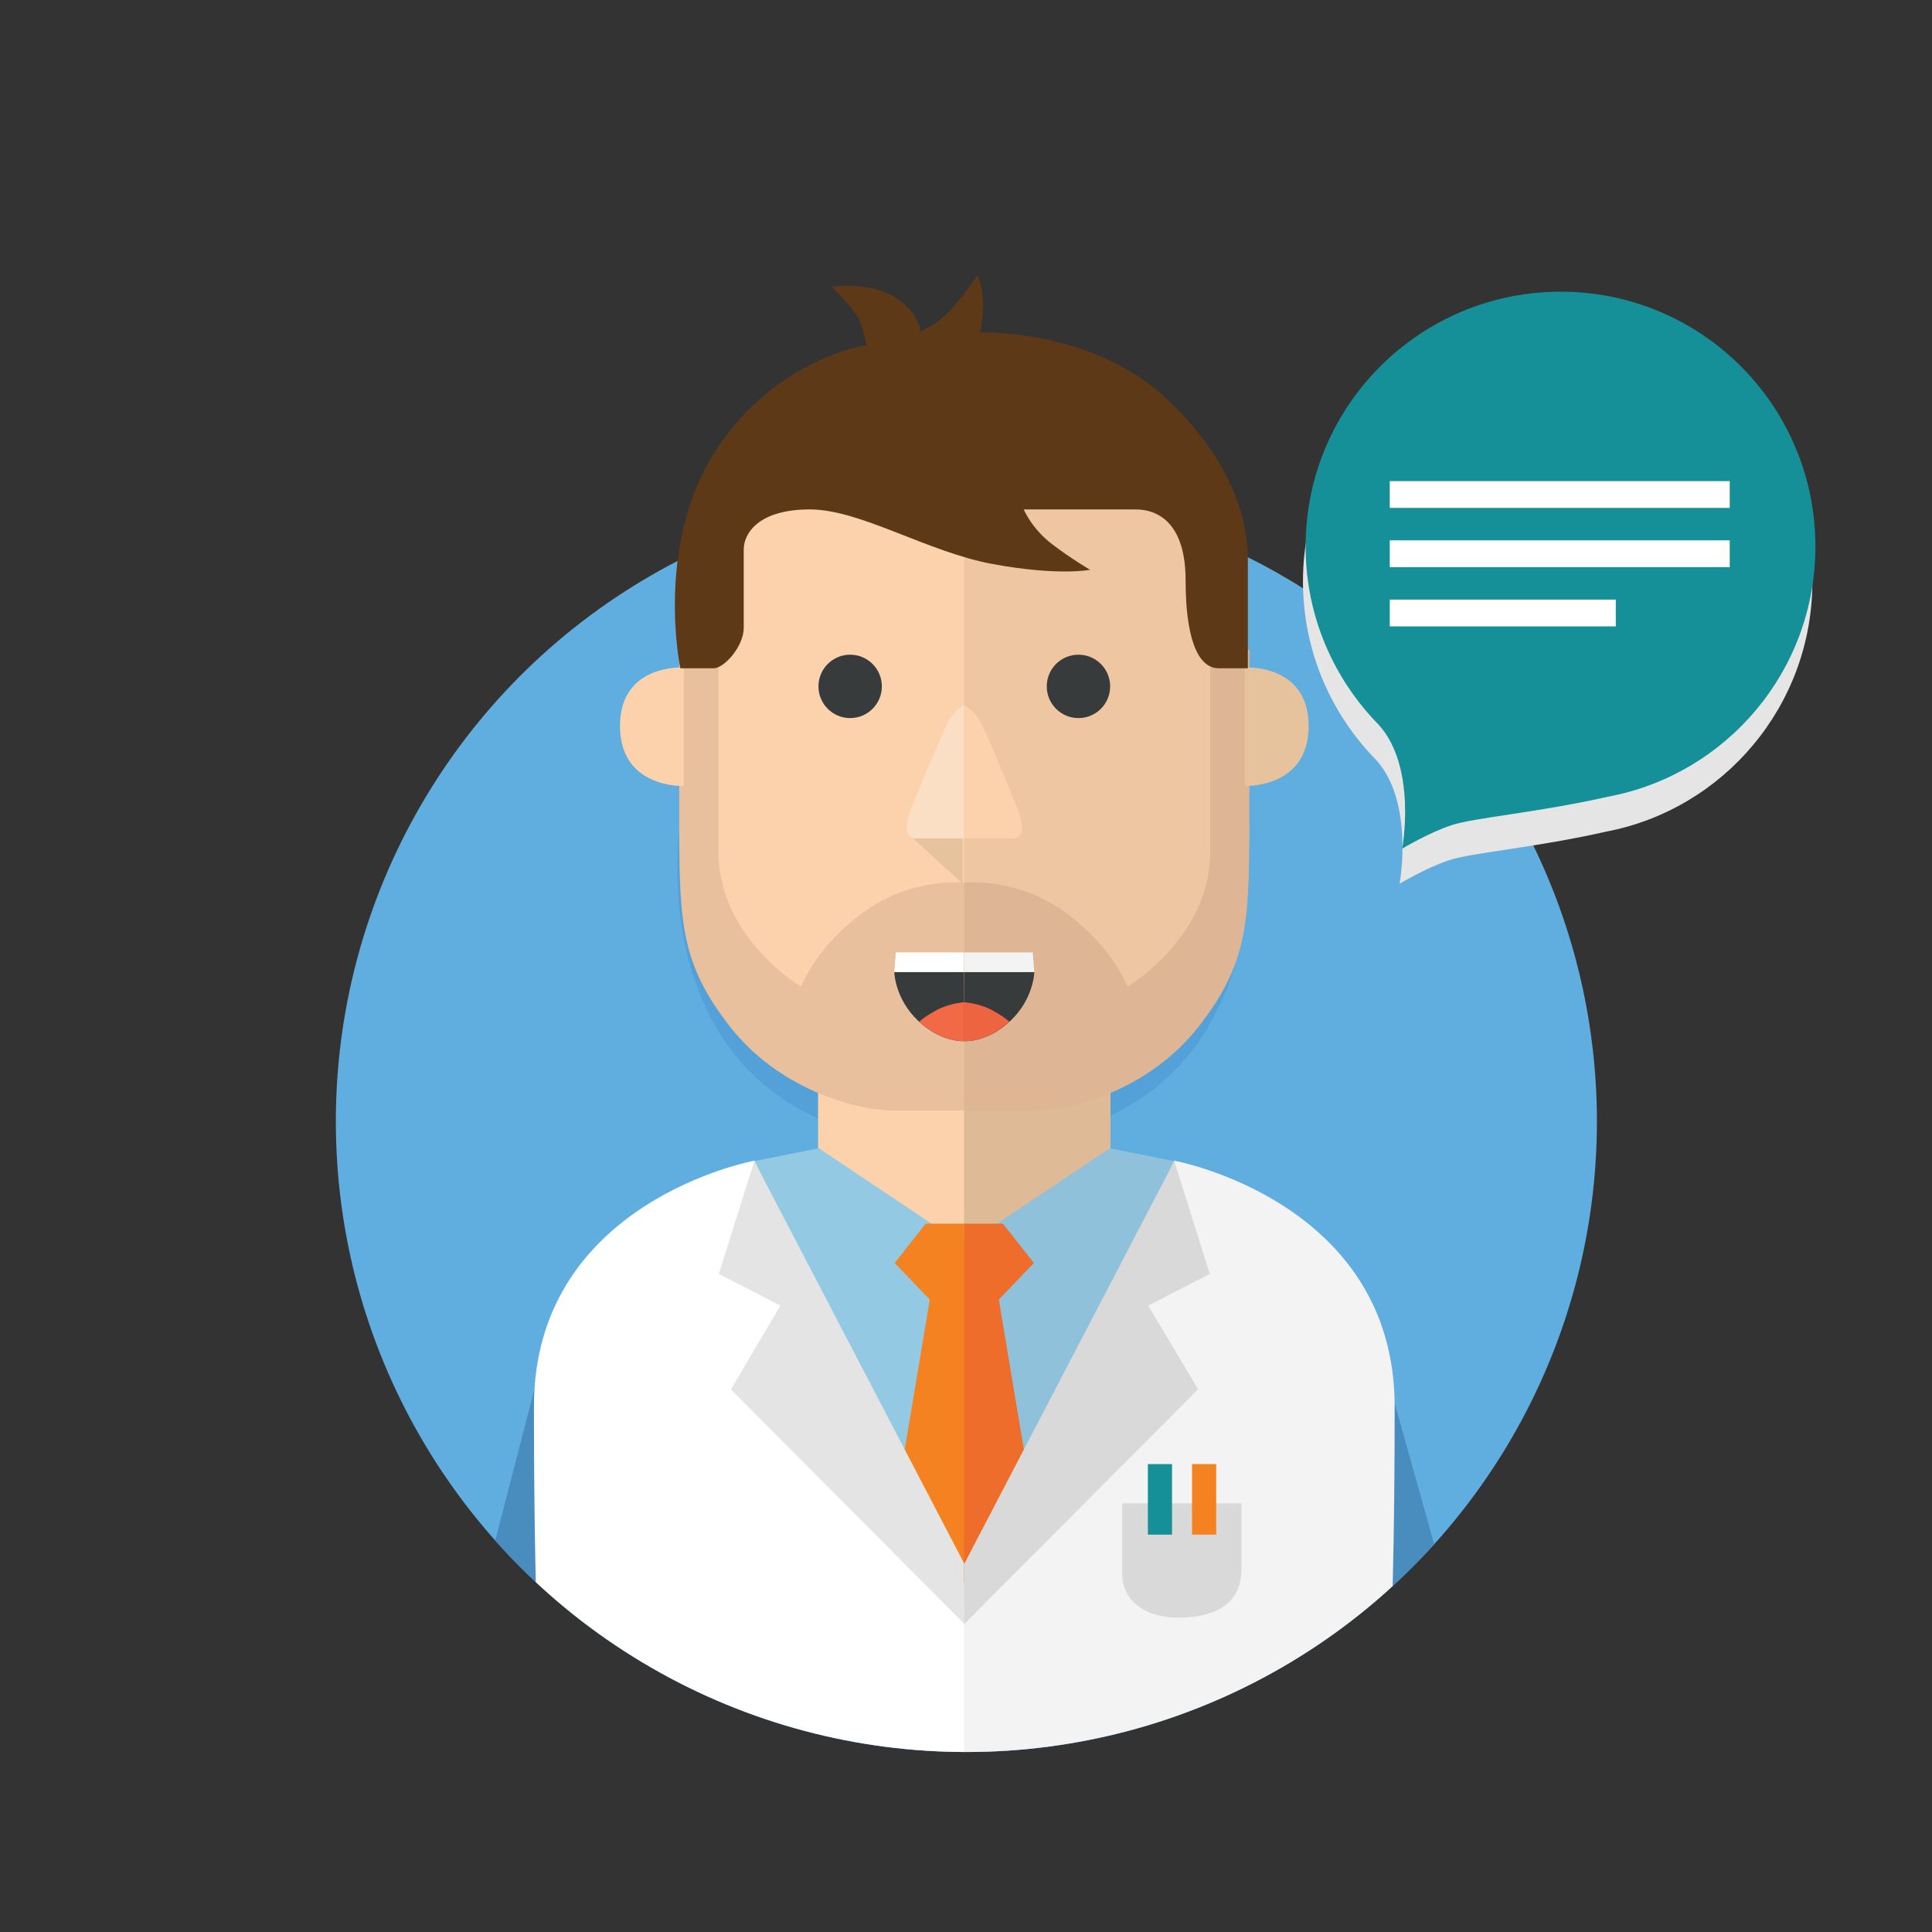 <?xml version="1.0" encoding="utf-8"?>
<!-- Generator: Adobe Illustrator 19.0.0, SVG Export Plug-In . SVG Version: 6.00 Build 0)  -->
<svg version="1.1" id="Layer_6" xmlns="http://www.w3.org/2000/svg" xmlns:xlink="http://www.w3.org/1999/xlink" x="0px" y="0px"
	 viewBox="6 -6 512 512" style="enable-background:new 6 -6 512 512;" xml:space="preserve">
<rect x="6" y="-6" width="512" height="512" fill="#333333" stroke="none"/>
<style type="text/css">
	.st0{fill:#60ADE0;}
	.st1{fill:#53A1D8;}
	.st2{fill:#E5E5E5;}
	.st3{fill:#158F98;}
	.st4{clip-path:url(#SVGID_2_);fill:#488DBE;}
	.st5{fill:#FBD2AB;}
	.st6{fill:#94C9E3;}
	.st7{fill:#F58220;}
	.st8{clip-path:url(#SVGID_4_);fill:#FFFFFF;}
	.st9{fill:#E4E4E4;}
	.st10{fill:#E9C09D;}
	.st11{fill:#FBDFC4;}
	.st12{fill:#383B3B;}
	.st13{fill:#FFFFFF;}
	.st14{fill:#F26A45;}
	.st15{fill:#DEBA97;}
	.st16{fill:#8FC1DB;}
	.st17{fill:#EF6D2B;}
	.st18{clip-path:url(#SVGID_6_);fill:#F3F3F3;}
	.st19{fill:#D8D9D8;}
	.st20{fill:#EEC7A2;}
	.st21{fill:#DEB696;}
	.st22{fill:#E6C29D;}
	.st23{fill:#F3F3F3;}
	.st24{fill:#EC6440;}
	.st25{fill:#5D3918;}
</style>
<g>
	<circle class="st0" cx="262.1" cy="291.2" r="167.1"/>
	<path class="st1" d="M186.3,211.6c0,0-13.9,85.9,74.4,85.9s75.8-85.9,75.8-85.9H186.3z"/>
	<path class="st2" d="M486.3,148.1c0-37.3-30.2-67.5-67.5-67.5s-67.5,30.2-67.5,67.5c0,18.4,7.4,35.1,19.4,47.3l0,0
		c10.2,11.3,6.2,32.8,6.2,32.8s7-4.2,13-6.2c5.9-2,23.2-3.4,41.7-7.6l0,0C462.7,208.5,486.3,181.1,486.3,148.1z"/>
	<path class="st3" d="M487.1,138.8c0-37.3-30.2-67.5-67.5-67.5S352,101.5,352,138.8c0,18.4,7.4,35.1,19.4,47.3l0,0
		c10.2,11.3,6.2,32.8,6.2,32.8s7-4.2,13-6.2c5.9-2,23.2-3.4,41.7-7.6l0,0C463.5,199.2,487.1,171.8,487.1,138.8z"/>
	<g>
		<g>
			<defs>
				<circle id="SVGID_1_" cx="262.1" cy="291.2" r="167.1"/>
			</defs>
			<clipPath id="SVGID_2_">
				<use xlink:href="#SVGID_1_"  style="overflow:visible;"/>
			</clipPath>
			<path class="st4" d="M134.3,413.6L150,353h222l17.9,63.9c0,0-49.4,50-130.4,49.7S134.3,413.6,134.3,413.6z"/>
		</g>
	</g>
	<polygon class="st5" points="222.8,300.5 222.8,280.6 261.6,280.6 261.6,322.2 242.2,322.2 	"/>
	<polygon class="st6" points="254.4,319.3 223,298.3 203.4,302.2 253.4,409 	"/>
	<polygon class="st7" points="261.6,318.3 251.3,318.3 243.1,328.7 252.4,338.4 245.3,380.9 261.6,413.5 	"/>
	<g>
		<g>
			<defs>
				<circle id="SVGID_3_" cx="262.1" cy="291.2" r="167.1"/>
			</defs>
			<clipPath id="SVGID_4_">
				<use xlink:href="#SVGID_3_"  style="overflow:visible;"/>
			</clipPath>
			<path class="st8" d="M261.6,459.9v-40l-55.7-118.3c0,0-58.4,10.7-58.4,65.1s1.7,77.9,1.7,77.9S211.8,462,261.6,459.9z"/>
		</g>
	</g>
	<polygon class="st9" points="261.6,424.4 199.7,362.2 212.8,340 196.5,331.6 205.9,301.7 261.6,408.5 	"/>
	<path class="st5" d="M261.6,131.5v133.2c0,0-50.7,10.9-65.6-24.3c-14.9-35.2,0-98,0-98S195.9,104.8,261.6,131.5z"/>
	<path class="st10" d="M196.4,166.2c0,0,0,30.9,0,53.6s21.9,35.7,21.9,35.7s3.8-10.5,16.6-19.8s26.7-7.8,26.7-7.8v60.4
		c0,0-7.8,0-18.6,0s-30.9-6-43.6-22.3S186,239.1,186,212.7s0-46.5,0-46.5H196.4z"/>
	<path class="st5" d="M187.2,202.3c0,0-16.9,0.7-16.9-15.9s16.9-15.5,16.9-15.5V202.3z"/>
	<path class="st11" d="M261.6,216.2c0,0-10.5,0-12.6,0s-4.2-1.1-1.4-8.2s8.2-20,9.8-22.9c1.5-2.9,4.2-4.2,4.2-4.2V216.2z"/>
	<circle class="st12" cx="231.3" cy="175.9" r="8.4"/>
	<path class="st12" d="M261.6,251.6H243c0,0,0.1,7.1,6.4,13c6.3,5.9,12.3,5.3,12.3,5.3v-18.3H261.6z"/>
	<polygon class="st13" points="261.6,246.4 243.4,246.4 243,251.6 261.6,251.6 	"/>
	<path class="st14" d="M249.6,264.8c0,0,1.1-1.2,4.6-3.1s7.5-2.1,7.5-2.1v10.3C261.6,269.9,256.1,270.5,249.6,264.8z"/>
	<polygon class="st15" points="300.3,300.5 300.3,280.6 261.5,280.6 261.5,322.2 280.9,322.2 	"/>
	<polygon class="st16" points="268.7,319.3 300.1,298.3 319.7,302.2 269.7,409 	"/>
	<polygon class="st17" points="261.5,318.3 271.8,318.3 280,328.7 270.7,338.4 277.8,380.9 261.5,413.5 	"/>
	<g>
		<g>
			<defs>
				<circle id="SVGID_5_" cx="262.1" cy="291.2" r="167.1"/>
			</defs>
			<clipPath id="SVGID_6_">
				<use xlink:href="#SVGID_5_"  style="overflow:visible;"/>
			</clipPath>
			<path class="st18" d="M261.5,459.9v-40l55.7-118.3c0,0,58.4,10.7,58.4,65.1s-1.7,77.9-1.7,77.9S311.3,462,261.5,459.9z"/>
		</g>
	</g>
	<polygon class="st19" points="261.5,424.4 323.5,362.2 310.3,340 326.6,331.6 317.2,301.7 261.5,408.5 	"/>
	<path class="st20" d="M261.5,131.5v133.2c0,0,50.7,10.9,65.6-24.3s0-98,0-98S327.2,104.8,261.5,131.5z"/>
	<path class="st21" d="M326.7,166.2c0,0,0,30.9,0,53.6s-21.9,35.7-21.9,35.7s-3.8-10.5-16.6-19.8s-26.7-7.8-26.7-7.8v60.4
		c0,0,7.8,0,18.6,0s30.9-6,43.6-22.3s13.4-26.9,13.4-53.3s0-46.5,0-46.5H326.7z"/>
	<path class="st22" d="M335.9,202.3c0,0,16.9,0.7,16.9-15.9s-16.9-15.5-16.9-15.5V202.3z"/>
	<path class="st5" d="M261.5,216.2c0,0,10.5,0,12.6,0s4.2-1.1,1.4-8.2c-2.8-7.1-8.2-20-9.8-22.9c-1.5-2.9-4.2-4.2-4.2-4.2V216.2
		L261.5,216.2z"/>
	<circle class="st12" cx="291.8" cy="175.9" r="8.4"/>
	<path class="st12" d="M261.5,251.6h18.6c0,0-0.1,7.1-6.4,13s-12.3,5.3-12.3,5.3L261.5,251.6L261.5,251.6z"/>
	<polygon class="st23" points="261.5,246.4 279.7,246.4 280.1,251.6 261.5,251.6 	"/>
	<path class="st24" d="M273.5,264.8c0,0-1.1-1.2-4.6-3.1s-7.5-2.1-7.5-2.1v10.3C261.5,269.9,267,270.5,273.5,264.8z"/>
	<rect x="374.3" y="121.5" class="st13" width="90.1" height="7.1"/>
	<rect x="374.3" y="137.2" class="st13" width="90.1" height="7.1"/>
	<rect x="374.3" y="152.9" class="st13" width="59.9" height="7.1"/>
	<path class="st25" d="M186.3,171.1c0,0,5.9,0,8.8,0s8-5.9,8-10.7c0-4.9,0-16.5,0-20.8s4-10.6,17.5-10.6s31.1,11.3,48.6,14.5
		s25.7,1.5,25.7,1.5s-4.7-2.7-10.1-6.8s-7.5-9.2-7.5-9.2s23,0,29.6,0s13.3,4.3,13.3,18.8s2.9,23.3,8.8,23.3s7.7,0,7.7,0
		s0-19.7,0-28.9s-3.5-26.5-23-43.8s-48-16.3-48-16.3s0.7-2.2,0.8-7.1s-1.5-8.1-1.5-8.1s-3.5,5.4-7.3,9.5c-3.8,4-7.8,5.4-7.8,5.4
		s-0.3-5.4-7.4-9.4c-7.1-3.9-16.1-2.4-16.1-2.4s5.6,5.4,7.1,8.4c1.5,2.9,2.1,7.1,2.1,7.1S211.1,89,195.3,114
		S186.3,171.1,186.3,171.1z"/>
	<polygon class="st22" points="248,216.2 261.1,228.2 261.1,216.2 	"/>
	<path class="st19" d="M303.4,392.4c0,0,0,13,0,19s5.2,11.3,14.9,11.3S335,419,335,409.9s0-17.5,0-17.5H303.4z"/>
	<rect x="310.2" y="382" class="st3" width="6.4" height="18.7"/>
	<rect x="321.9" y="382" class="st7" width="6.4" height="18.7"/>
</g>
</svg>
